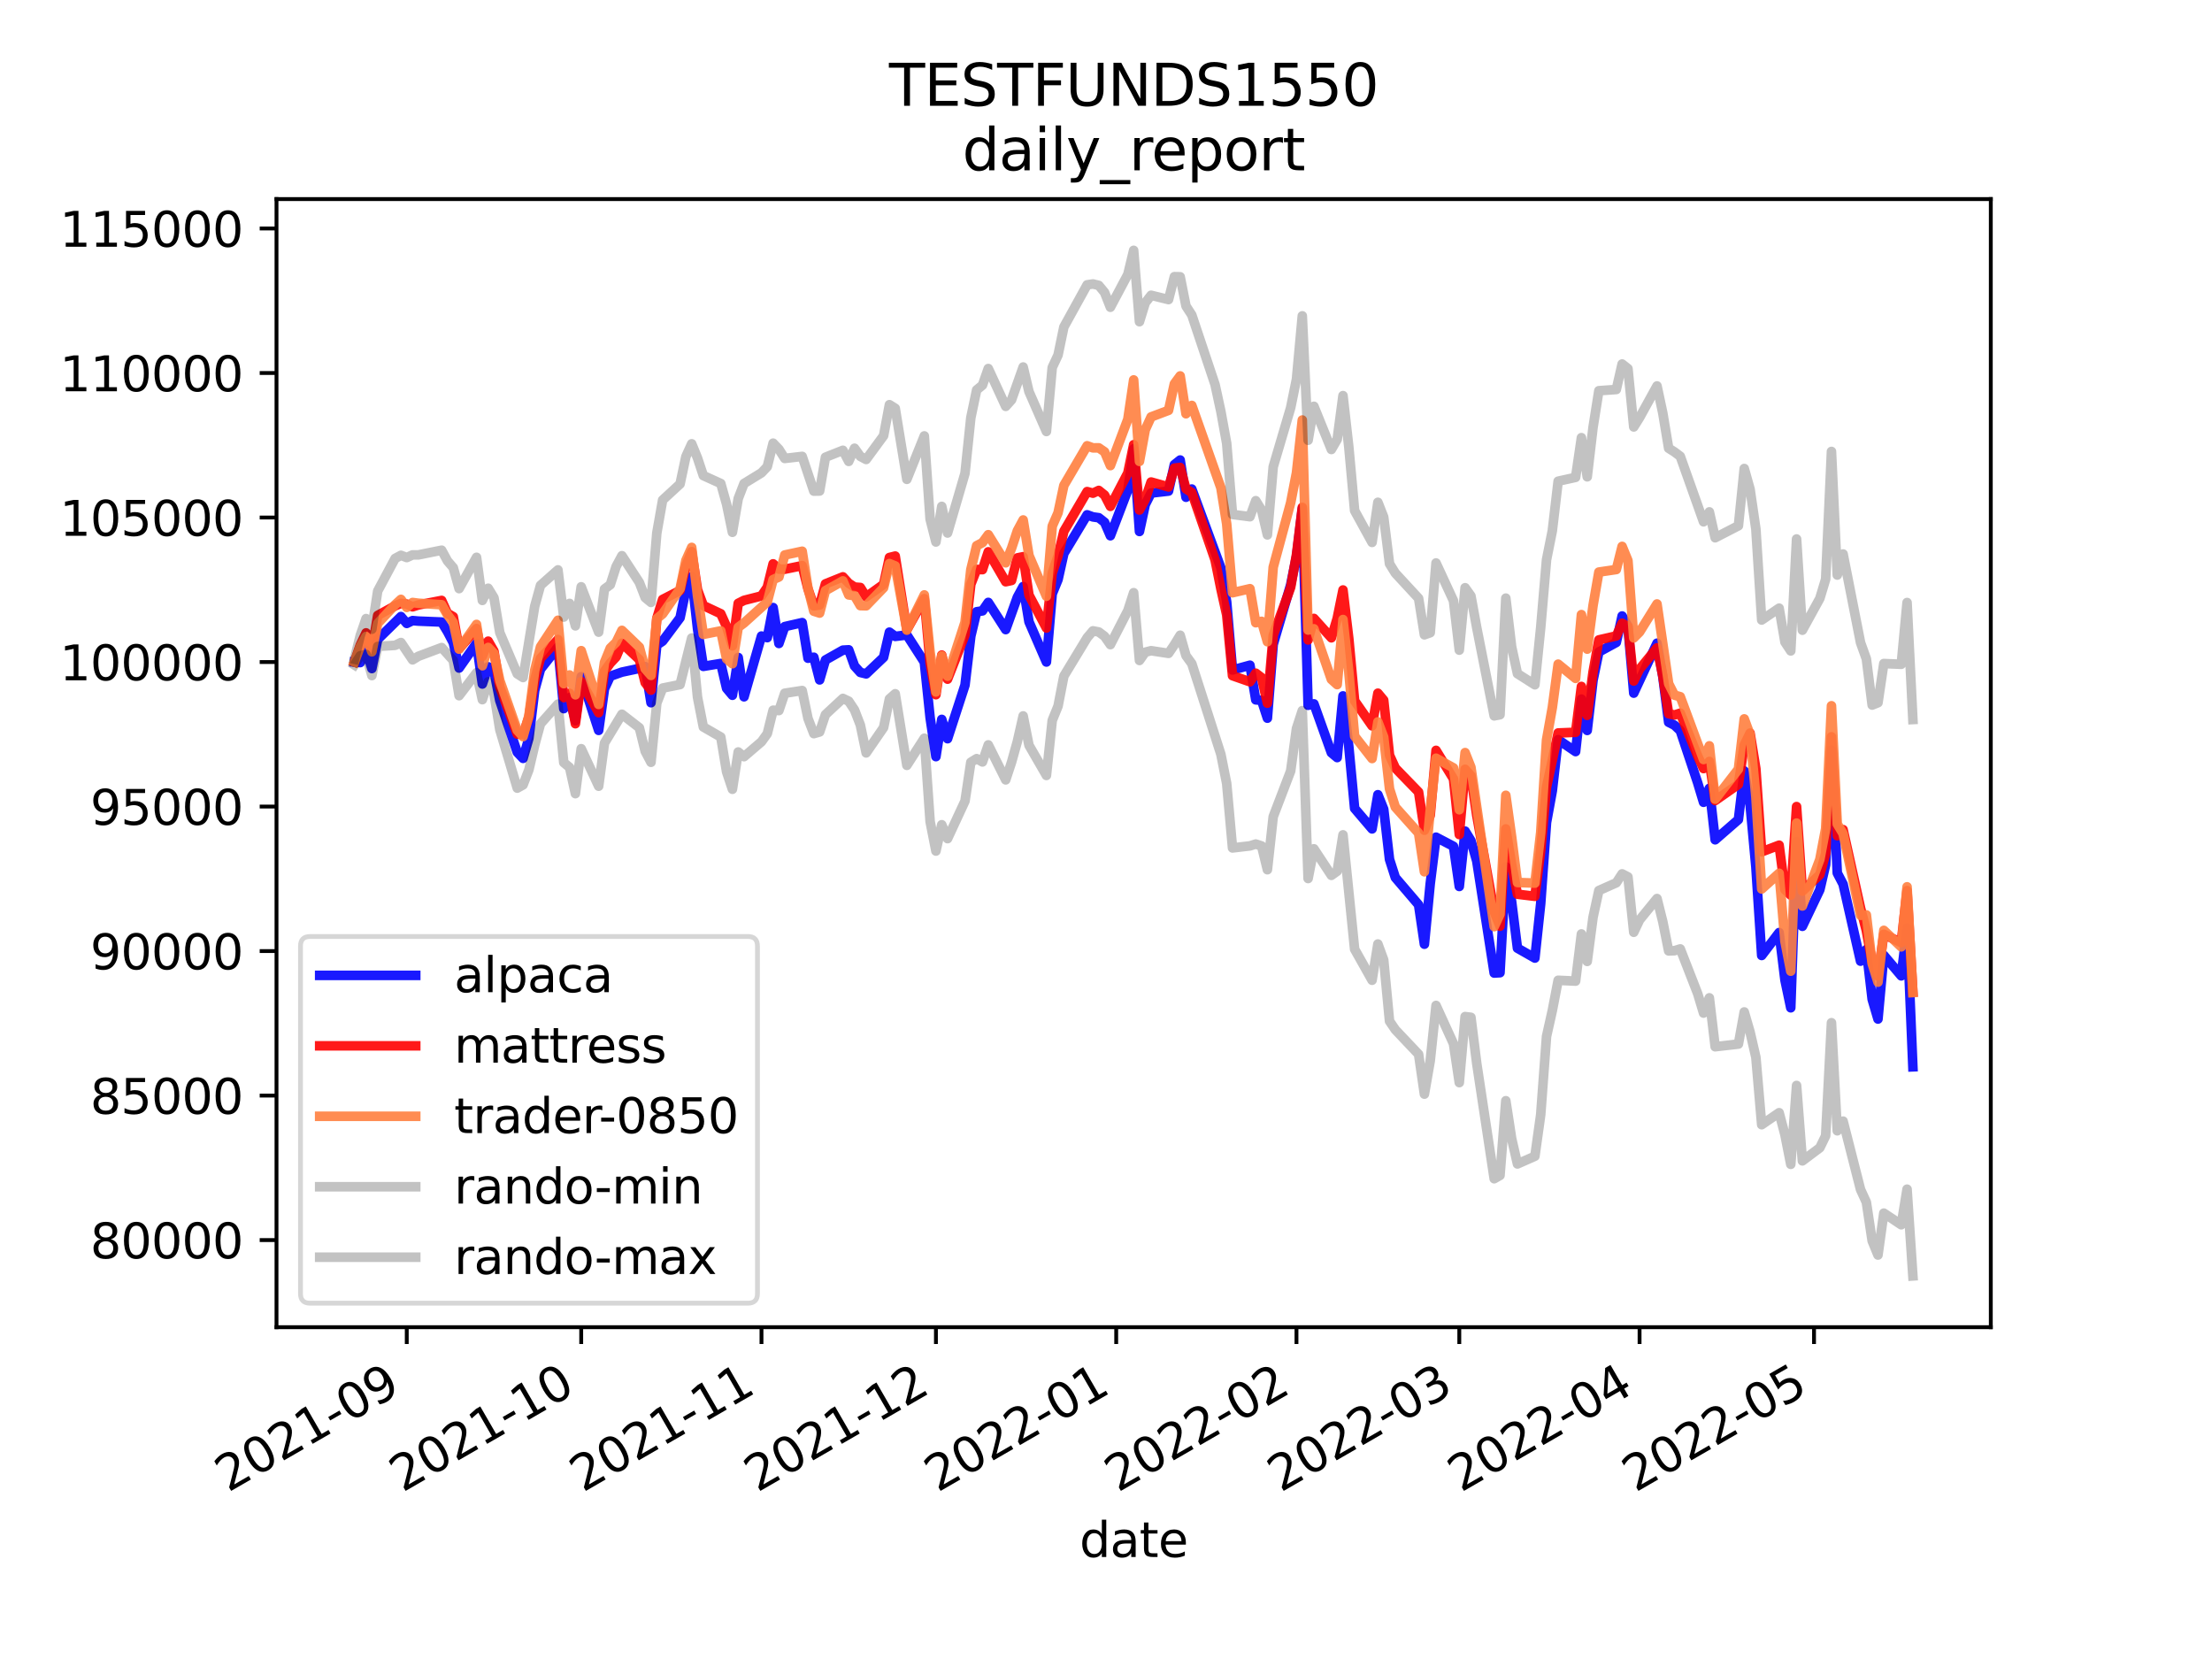 <?xml version="1.0" encoding="utf-8" standalone="no"?>
<!DOCTYPE svg PUBLIC "-//W3C//DTD SVG 1.1//EN"
  "http://www.w3.org/Graphics/SVG/1.1/DTD/svg11.dtd">
<svg height="345.6pt" version="1.1" viewBox="0 0 460.8 345.6" width="460.8pt" xmlns="http://www.w3.org/2000/svg" xmlns:xlink="http://www.w3.org/1999/xlink">
 <defs>
  <style type="text/css">*{stroke-linecap:butt;stroke-linejoin:round;}</style>
 </defs>
 <g id="figure_1">
  <g id="patch_1">
   <path d="M 0 345.6 
L 460.8 345.6 
L 460.8 0 
L 0 0 
z
" style="fill:#ffffff;"/>
  </g>
  <g id="axes_1">
   <g id="patch_2">
    <path d="M 57.6 276.48 
L 414.72 276.48 
L 414.72 41.472 
L 57.6 41.472 
z
" style="fill:#ffffff;"/>
   </g>
   <g id="matplotlib.axis_1">
    <g id="xtick_1">
     <g id="line2d_1">
      <defs>
       <path d="M 0 0 
L 0 3.5 
" id="mb266ef58bb" style="stroke:#000000;stroke-width:0.8;"/>
      </defs>
      <g>
       <use style="stroke:#000000;stroke-width:0.8;" x="84.735" xlink:href="#mb266ef58bb" y="276.48"/>
      </g>
     </g>
     <g id="text_1">
      <!-- 2021-09 -->
      <g transform="translate(47.51 310.952)rotate(-30)scale(0.1 -0.1)">
       <defs>
        <path d="M 1228 531 
L 3431 531 
L 3431 0 
L 469 0 
L 469 531 
Q 828 903 1448 1529 
Q 2069 2156 2228 2338 
Q 2531 2678 2651 2914 
Q 2772 3150 2772 3378 
Q 2772 3750 2511 3984 
Q 2250 4219 1831 4219 
Q 1534 4219 1204 4116 
Q 875 4013 500 3803 
L 500 4441 
Q 881 4594 1212 4672 
Q 1544 4750 1819 4750 
Q 2544 4750 2975 4387 
Q 3406 4025 3406 3419 
Q 3406 3131 3298 2873 
Q 3191 2616 2906 2266 
Q 2828 2175 2409 1742 
Q 1991 1309 1228 531 
z
" id="DejaVuSans-32" transform="scale(0.016)"/>
        <path d="M 2034 4250 
Q 1547 4250 1301 3770 
Q 1056 3291 1056 2328 
Q 1056 1369 1301 889 
Q 1547 409 2034 409 
Q 2525 409 2770 889 
Q 3016 1369 3016 2328 
Q 3016 3291 2770 3770 
Q 2525 4250 2034 4250 
z
M 2034 4750 
Q 2819 4750 3233 4129 
Q 3647 3509 3647 2328 
Q 3647 1150 3233 529 
Q 2819 -91 2034 -91 
Q 1250 -91 836 529 
Q 422 1150 422 2328 
Q 422 3509 836 4129 
Q 1250 4750 2034 4750 
z
" id="DejaVuSans-30" transform="scale(0.016)"/>
        <path d="M 794 531 
L 1825 531 
L 1825 4091 
L 703 3866 
L 703 4441 
L 1819 4666 
L 2450 4666 
L 2450 531 
L 3481 531 
L 3481 0 
L 794 0 
L 794 531 
z
" id="DejaVuSans-31" transform="scale(0.016)"/>
        <path d="M 313 2009 
L 1997 2009 
L 1997 1497 
L 313 1497 
L 313 2009 
z
" id="DejaVuSans-2d" transform="scale(0.016)"/>
        <path d="M 703 97 
L 703 672 
Q 941 559 1184 500 
Q 1428 441 1663 441 
Q 2288 441 2617 861 
Q 2947 1281 2994 2138 
Q 2813 1869 2534 1725 
Q 2256 1581 1919 1581 
Q 1219 1581 811 2004 
Q 403 2428 403 3163 
Q 403 3881 828 4315 
Q 1253 4750 1959 4750 
Q 2769 4750 3195 4129 
Q 3622 3509 3622 2328 
Q 3622 1225 3098 567 
Q 2575 -91 1691 -91 
Q 1453 -91 1209 -44 
Q 966 3 703 97 
z
M 1959 2075 
Q 2384 2075 2632 2365 
Q 2881 2656 2881 3163 
Q 2881 3666 2632 3958 
Q 2384 4250 1959 4250 
Q 1534 4250 1286 3958 
Q 1038 3666 1038 3163 
Q 1038 2656 1286 2365 
Q 1534 2075 1959 2075 
z
" id="DejaVuSans-39" transform="scale(0.016)"/>
       </defs>
       <use xlink:href="#DejaVuSans-32"/>
       <use x="63.623" xlink:href="#DejaVuSans-30"/>
       <use x="127.246" xlink:href="#DejaVuSans-32"/>
       <use x="190.869" xlink:href="#DejaVuSans-31"/>
       <use x="254.492" xlink:href="#DejaVuSans-2d"/>
       <use x="290.576" xlink:href="#DejaVuSans-30"/>
       <use x="354.199" xlink:href="#DejaVuSans-39"/>
      </g>
     </g>
    </g>
    <g id="xtick_2">
     <g id="line2d_2">
      <g>
       <use style="stroke:#000000;stroke-width:0.8;" x="121.077" xlink:href="#mb266ef58bb" y="276.48"/>
      </g>
     </g>
     <g id="text_2">
      <!-- 2021-10 -->
      <g transform="translate(83.852 310.952)rotate(-30)scale(0.1 -0.1)">
       <use xlink:href="#DejaVuSans-32"/>
       <use x="63.623" xlink:href="#DejaVuSans-30"/>
       <use x="127.246" xlink:href="#DejaVuSans-32"/>
       <use x="190.869" xlink:href="#DejaVuSans-31"/>
       <use x="254.492" xlink:href="#DejaVuSans-2d"/>
       <use x="290.576" xlink:href="#DejaVuSans-31"/>
       <use x="354.199" xlink:href="#DejaVuSans-30"/>
      </g>
     </g>
    </g>
    <g id="xtick_3">
     <g id="line2d_3">
      <g>
       <use style="stroke:#000000;stroke-width:0.8;" x="158.631" xlink:href="#mb266ef58bb" y="276.48"/>
      </g>
     </g>
     <g id="text_3">
      <!-- 2021-11 -->
      <g transform="translate(121.406 310.952)rotate(-30)scale(0.1 -0.1)">
       <use xlink:href="#DejaVuSans-32"/>
       <use x="63.623" xlink:href="#DejaVuSans-30"/>
       <use x="127.246" xlink:href="#DejaVuSans-32"/>
       <use x="190.869" xlink:href="#DejaVuSans-31"/>
       <use x="254.492" xlink:href="#DejaVuSans-2d"/>
       <use x="290.576" xlink:href="#DejaVuSans-31"/>
       <use x="354.199" xlink:href="#DejaVuSans-31"/>
      </g>
     </g>
    </g>
    <g id="xtick_4">
     <g id="line2d_4">
      <g>
       <use style="stroke:#000000;stroke-width:0.8;" x="194.972" xlink:href="#mb266ef58bb" y="276.48"/>
      </g>
     </g>
     <g id="text_4">
      <!-- 2021-12 -->
      <g transform="translate(157.748 310.952)rotate(-30)scale(0.1 -0.1)">
       <use xlink:href="#DejaVuSans-32"/>
       <use x="63.623" xlink:href="#DejaVuSans-30"/>
       <use x="127.246" xlink:href="#DejaVuSans-32"/>
       <use x="190.869" xlink:href="#DejaVuSans-31"/>
       <use x="254.492" xlink:href="#DejaVuSans-2d"/>
       <use x="290.576" xlink:href="#DejaVuSans-31"/>
       <use x="354.199" xlink:href="#DejaVuSans-32"/>
      </g>
     </g>
    </g>
    <g id="xtick_5">
     <g id="line2d_5">
      <g>
       <use style="stroke:#000000;stroke-width:0.8;" x="232.526" xlink:href="#mb266ef58bb" y="276.48"/>
      </g>
     </g>
     <g id="text_5">
      <!-- 2022-01 -->
      <g transform="translate(195.301 310.952)rotate(-30)scale(0.1 -0.1)">
       <use xlink:href="#DejaVuSans-32"/>
       <use x="63.623" xlink:href="#DejaVuSans-30"/>
       <use x="127.246" xlink:href="#DejaVuSans-32"/>
       <use x="190.869" xlink:href="#DejaVuSans-32"/>
       <use x="254.492" xlink:href="#DejaVuSans-2d"/>
       <use x="290.576" xlink:href="#DejaVuSans-30"/>
       <use x="354.199" xlink:href="#DejaVuSans-31"/>
      </g>
     </g>
    </g>
    <g id="xtick_6">
     <g id="line2d_6">
      <g>
       <use style="stroke:#000000;stroke-width:0.8;" x="270.079" xlink:href="#mb266ef58bb" y="276.48"/>
      </g>
     </g>
     <g id="text_6">
      <!-- 2022-02 -->
      <g transform="translate(232.854 310.952)rotate(-30)scale(0.1 -0.1)">
       <use xlink:href="#DejaVuSans-32"/>
       <use x="63.623" xlink:href="#DejaVuSans-30"/>
       <use x="127.246" xlink:href="#DejaVuSans-32"/>
       <use x="190.869" xlink:href="#DejaVuSans-32"/>
       <use x="254.492" xlink:href="#DejaVuSans-2d"/>
       <use x="290.576" xlink:href="#DejaVuSans-30"/>
       <use x="354.199" xlink:href="#DejaVuSans-32"/>
      </g>
     </g>
    </g>
    <g id="xtick_7">
     <g id="line2d_7">
      <g>
       <use style="stroke:#000000;stroke-width:0.8;" x="303.998" xlink:href="#mb266ef58bb" y="276.48"/>
      </g>
     </g>
     <g id="text_7">
      <!-- 2022-03 -->
      <g transform="translate(266.773 310.952)rotate(-30)scale(0.1 -0.1)">
       <defs>
        <path d="M 2597 2516 
Q 3050 2419 3304 2112 
Q 3559 1806 3559 1356 
Q 3559 666 3084 287 
Q 2609 -91 1734 -91 
Q 1441 -91 1130 -33 
Q 819 25 488 141 
L 488 750 
Q 750 597 1062 519 
Q 1375 441 1716 441 
Q 2309 441 2620 675 
Q 2931 909 2931 1356 
Q 2931 1769 2642 2001 
Q 2353 2234 1838 2234 
L 1294 2234 
L 1294 2753 
L 1863 2753 
Q 2328 2753 2575 2939 
Q 2822 3125 2822 3475 
Q 2822 3834 2567 4026 
Q 2313 4219 1838 4219 
Q 1578 4219 1281 4162 
Q 984 4106 628 3988 
L 628 4550 
Q 988 4650 1302 4700 
Q 1616 4750 1894 4750 
Q 2613 4750 3031 4423 
Q 3450 4097 3450 3541 
Q 3450 3153 3228 2886 
Q 3006 2619 2597 2516 
z
" id="DejaVuSans-33" transform="scale(0.016)"/>
       </defs>
       <use xlink:href="#DejaVuSans-32"/>
       <use x="63.623" xlink:href="#DejaVuSans-30"/>
       <use x="127.246" xlink:href="#DejaVuSans-32"/>
       <use x="190.869" xlink:href="#DejaVuSans-32"/>
       <use x="254.492" xlink:href="#DejaVuSans-2d"/>
       <use x="290.576" xlink:href="#DejaVuSans-30"/>
       <use x="354.199" xlink:href="#DejaVuSans-33"/>
      </g>
     </g>
    </g>
    <g id="xtick_8">
     <g id="line2d_8">
      <g>
       <use style="stroke:#000000;stroke-width:0.8;" x="341.552" xlink:href="#mb266ef58bb" y="276.48"/>
      </g>
     </g>
     <g id="text_8">
      <!-- 2022-04 -->
      <g transform="translate(304.327 310.952)rotate(-30)scale(0.1 -0.1)">
       <defs>
        <path d="M 2419 4116 
L 825 1625 
L 2419 1625 
L 2419 4116 
z
M 2253 4666 
L 3047 4666 
L 3047 1625 
L 3713 1625 
L 3713 1100 
L 3047 1100 
L 3047 0 
L 2419 0 
L 2419 1100 
L 313 1100 
L 313 1709 
L 2253 4666 
z
" id="DejaVuSans-34" transform="scale(0.016)"/>
       </defs>
       <use xlink:href="#DejaVuSans-32"/>
       <use x="63.623" xlink:href="#DejaVuSans-30"/>
       <use x="127.246" xlink:href="#DejaVuSans-32"/>
       <use x="190.869" xlink:href="#DejaVuSans-32"/>
       <use x="254.492" xlink:href="#DejaVuSans-2d"/>
       <use x="290.576" xlink:href="#DejaVuSans-30"/>
       <use x="354.199" xlink:href="#DejaVuSans-34"/>
      </g>
     </g>
    </g>
    <g id="xtick_9">
     <g id="line2d_9">
      <g>
       <use style="stroke:#000000;stroke-width:0.8;" x="377.894" xlink:href="#mb266ef58bb" y="276.48"/>
      </g>
     </g>
     <g id="text_9">
      <!-- 2022-05 -->
      <g transform="translate(340.669 310.952)rotate(-30)scale(0.1 -0.1)">
       <defs>
        <path d="M 691 4666 
L 3169 4666 
L 3169 4134 
L 1269 4134 
L 1269 2991 
Q 1406 3038 1543 3061 
Q 1681 3084 1819 3084 
Q 2600 3084 3056 2656 
Q 3513 2228 3513 1497 
Q 3513 744 3044 326 
Q 2575 -91 1722 -91 
Q 1428 -91 1123 -41 
Q 819 9 494 109 
L 494 744 
Q 775 591 1075 516 
Q 1375 441 1709 441 
Q 2250 441 2565 725 
Q 2881 1009 2881 1497 
Q 2881 1984 2565 2268 
Q 2250 2553 1709 2553 
Q 1456 2553 1204 2497 
Q 953 2441 691 2322 
L 691 4666 
z
" id="DejaVuSans-35" transform="scale(0.016)"/>
       </defs>
       <use xlink:href="#DejaVuSans-32"/>
       <use x="63.623" xlink:href="#DejaVuSans-30"/>
       <use x="127.246" xlink:href="#DejaVuSans-32"/>
       <use x="190.869" xlink:href="#DejaVuSans-32"/>
       <use x="254.492" xlink:href="#DejaVuSans-2d"/>
       <use x="290.576" xlink:href="#DejaVuSans-30"/>
       <use x="354.199" xlink:href="#DejaVuSans-35"/>
      </g>
     </g>
    </g>
    <g id="text_10">
     <!-- date -->
     <g transform="translate(224.885 324.351)scale(0.1 -0.1)">
      <defs>
       <path d="M 2906 2969 
L 2906 4863 
L 3481 4863 
L 3481 0 
L 2906 0 
L 2906 525 
Q 2725 213 2448 61 
Q 2172 -91 1784 -91 
Q 1150 -91 751 415 
Q 353 922 353 1747 
Q 353 2572 751 3078 
Q 1150 3584 1784 3584 
Q 2172 3584 2448 3432 
Q 2725 3281 2906 2969 
z
M 947 1747 
Q 947 1113 1208 752 
Q 1469 391 1925 391 
Q 2381 391 2643 752 
Q 2906 1113 2906 1747 
Q 2906 2381 2643 2742 
Q 2381 3103 1925 3103 
Q 1469 3103 1208 2742 
Q 947 2381 947 1747 
z
" id="DejaVuSans-64" transform="scale(0.016)"/>
       <path d="M 2194 1759 
Q 1497 1759 1228 1600 
Q 959 1441 959 1056 
Q 959 750 1161 570 
Q 1363 391 1709 391 
Q 2188 391 2477 730 
Q 2766 1069 2766 1631 
L 2766 1759 
L 2194 1759 
z
M 3341 1997 
L 3341 0 
L 2766 0 
L 2766 531 
Q 2569 213 2275 61 
Q 1981 -91 1556 -91 
Q 1019 -91 701 211 
Q 384 513 384 1019 
Q 384 1609 779 1909 
Q 1175 2209 1959 2209 
L 2766 2209 
L 2766 2266 
Q 2766 2663 2505 2880 
Q 2244 3097 1772 3097 
Q 1472 3097 1187 3025 
Q 903 2953 641 2809 
L 641 3341 
Q 956 3463 1253 3523 
Q 1550 3584 1831 3584 
Q 2591 3584 2966 3190 
Q 3341 2797 3341 1997 
z
" id="DejaVuSans-61" transform="scale(0.016)"/>
       <path d="M 1172 4494 
L 1172 3500 
L 2356 3500 
L 2356 3053 
L 1172 3053 
L 1172 1153 
Q 1172 725 1289 603 
Q 1406 481 1766 481 
L 2356 481 
L 2356 0 
L 1766 0 
Q 1100 0 847 248 
Q 594 497 594 1153 
L 594 3053 
L 172 3053 
L 172 3500 
L 594 3500 
L 594 4494 
L 1172 4494 
z
" id="DejaVuSans-74" transform="scale(0.016)"/>
       <path d="M 3597 1894 
L 3597 1613 
L 953 1613 
Q 991 1019 1311 708 
Q 1631 397 2203 397 
Q 2534 397 2845 478 
Q 3156 559 3463 722 
L 3463 178 
Q 3153 47 2828 -22 
Q 2503 -91 2169 -91 
Q 1331 -91 842 396 
Q 353 884 353 1716 
Q 353 2575 817 3079 
Q 1281 3584 2069 3584 
Q 2775 3584 3186 3129 
Q 3597 2675 3597 1894 
z
M 3022 2063 
Q 3016 2534 2758 2815 
Q 2500 3097 2075 3097 
Q 1594 3097 1305 2825 
Q 1016 2553 972 2059 
L 3022 2063 
z
" id="DejaVuSans-65" transform="scale(0.016)"/>
      </defs>
      <use xlink:href="#DejaVuSans-64"/>
      <use x="63.477" xlink:href="#DejaVuSans-61"/>
      <use x="124.756" xlink:href="#DejaVuSans-74"/>
      <use x="163.965" xlink:href="#DejaVuSans-65"/>
     </g>
    </g>
   </g>
   <g id="matplotlib.axis_2">
    <g id="ytick_1">
     <g id="line2d_10">
      <defs>
       <path d="M 0 0 
L -3.5 0 
" id="m0a9603973d" style="stroke:#000000;stroke-width:0.8;"/>
      </defs>
      <g>
       <use style="stroke:#000000;stroke-width:0.8;" x="57.6" xlink:href="#m0a9603973d" y="258.331"/>
      </g>
     </g>
     <g id="text_11">
      <!-- 80000 -->
      <g transform="translate(18.788 262.13)scale(0.1 -0.1)">
       <defs>
        <path d="M 2034 2216 
Q 1584 2216 1326 1975 
Q 1069 1734 1069 1313 
Q 1069 891 1326 650 
Q 1584 409 2034 409 
Q 2484 409 2743 651 
Q 3003 894 3003 1313 
Q 3003 1734 2745 1975 
Q 2488 2216 2034 2216 
z
M 1403 2484 
Q 997 2584 770 2862 
Q 544 3141 544 3541 
Q 544 4100 942 4425 
Q 1341 4750 2034 4750 
Q 2731 4750 3128 4425 
Q 3525 4100 3525 3541 
Q 3525 3141 3298 2862 
Q 3072 2584 2669 2484 
Q 3125 2378 3379 2068 
Q 3634 1759 3634 1313 
Q 3634 634 3220 271 
Q 2806 -91 2034 -91 
Q 1263 -91 848 271 
Q 434 634 434 1313 
Q 434 1759 690 2068 
Q 947 2378 1403 2484 
z
M 1172 3481 
Q 1172 3119 1398 2916 
Q 1625 2713 2034 2713 
Q 2441 2713 2670 2916 
Q 2900 3119 2900 3481 
Q 2900 3844 2670 4047 
Q 2441 4250 2034 4250 
Q 1625 4250 1398 4047 
Q 1172 3844 1172 3481 
z
" id="DejaVuSans-38" transform="scale(0.016)"/>
       </defs>
       <use xlink:href="#DejaVuSans-38"/>
       <use x="63.623" xlink:href="#DejaVuSans-30"/>
       <use x="127.246" xlink:href="#DejaVuSans-30"/>
       <use x="190.869" xlink:href="#DejaVuSans-30"/>
       <use x="254.492" xlink:href="#DejaVuSans-30"/>
      </g>
     </g>
    </g>
    <g id="ytick_2">
     <g id="line2d_11">
      <g>
       <use style="stroke:#000000;stroke-width:0.8;" x="57.6" xlink:href="#m0a9603973d" y="228.227"/>
      </g>
     </g>
     <g id="text_12">
      <!-- 85000 -->
      <g transform="translate(18.788 232.026)scale(0.1 -0.1)">
       <use xlink:href="#DejaVuSans-38"/>
       <use x="63.623" xlink:href="#DejaVuSans-35"/>
       <use x="127.246" xlink:href="#DejaVuSans-30"/>
       <use x="190.869" xlink:href="#DejaVuSans-30"/>
       <use x="254.492" xlink:href="#DejaVuSans-30"/>
      </g>
     </g>
    </g>
    <g id="ytick_3">
     <g id="line2d_12">
      <g>
       <use style="stroke:#000000;stroke-width:0.8;" x="57.6" xlink:href="#m0a9603973d" y="198.122"/>
      </g>
     </g>
     <g id="text_13">
      <!-- 90000 -->
      <g transform="translate(18.788 201.922)scale(0.1 -0.1)">
       <use xlink:href="#DejaVuSans-39"/>
       <use x="63.623" xlink:href="#DejaVuSans-30"/>
       <use x="127.246" xlink:href="#DejaVuSans-30"/>
       <use x="190.869" xlink:href="#DejaVuSans-30"/>
       <use x="254.492" xlink:href="#DejaVuSans-30"/>
      </g>
     </g>
    </g>
    <g id="ytick_4">
     <g id="line2d_13">
      <g>
       <use style="stroke:#000000;stroke-width:0.8;" x="57.6" xlink:href="#m0a9603973d" y="168.018"/>
      </g>
     </g>
     <g id="text_14">
      <!-- 95000 -->
      <g transform="translate(18.788 171.817)scale(0.1 -0.1)">
       <use xlink:href="#DejaVuSans-39"/>
       <use x="63.623" xlink:href="#DejaVuSans-35"/>
       <use x="127.246" xlink:href="#DejaVuSans-30"/>
       <use x="190.869" xlink:href="#DejaVuSans-30"/>
       <use x="254.492" xlink:href="#DejaVuSans-30"/>
      </g>
     </g>
    </g>
    <g id="ytick_5">
     <g id="line2d_14">
      <g>
       <use style="stroke:#000000;stroke-width:0.8;" x="57.6" xlink:href="#m0a9603973d" y="137.914"/>
      </g>
     </g>
     <g id="text_15">
      <!-- 100000 -->
      <g transform="translate(12.425 141.713)scale(0.1 -0.1)">
       <use xlink:href="#DejaVuSans-31"/>
       <use x="63.623" xlink:href="#DejaVuSans-30"/>
       <use x="127.246" xlink:href="#DejaVuSans-30"/>
       <use x="190.869" xlink:href="#DejaVuSans-30"/>
       <use x="254.492" xlink:href="#DejaVuSans-30"/>
       <use x="318.115" xlink:href="#DejaVuSans-30"/>
      </g>
     </g>
    </g>
    <g id="ytick_6">
     <g id="line2d_15">
      <g>
       <use style="stroke:#000000;stroke-width:0.8;" x="57.6" xlink:href="#m0a9603973d" y="107.809"/>
      </g>
     </g>
     <g id="text_16">
      <!-- 105000 -->
      <g transform="translate(12.425 111.609)scale(0.1 -0.1)">
       <use xlink:href="#DejaVuSans-31"/>
       <use x="63.623" xlink:href="#DejaVuSans-30"/>
       <use x="127.246" xlink:href="#DejaVuSans-35"/>
       <use x="190.869" xlink:href="#DejaVuSans-30"/>
       <use x="254.492" xlink:href="#DejaVuSans-30"/>
       <use x="318.115" xlink:href="#DejaVuSans-30"/>
      </g>
     </g>
    </g>
    <g id="ytick_7">
     <g id="line2d_16">
      <g>
       <use style="stroke:#000000;stroke-width:0.8;" x="57.6" xlink:href="#m0a9603973d" y="77.705"/>
      </g>
     </g>
     <g id="text_17">
      <!-- 110000 -->
      <g transform="translate(12.425 81.504)scale(0.1 -0.1)">
       <use xlink:href="#DejaVuSans-31"/>
       <use x="63.623" xlink:href="#DejaVuSans-31"/>
       <use x="127.246" xlink:href="#DejaVuSans-30"/>
       <use x="190.869" xlink:href="#DejaVuSans-30"/>
       <use x="254.492" xlink:href="#DejaVuSans-30"/>
       <use x="318.115" xlink:href="#DejaVuSans-30"/>
      </g>
     </g>
    </g>
    <g id="ytick_8">
     <g id="line2d_17">
      <g>
       <use style="stroke:#000000;stroke-width:0.8;" x="57.6" xlink:href="#m0a9603973d" y="47.601"/>
      </g>
     </g>
     <g id="text_18">
      <!-- 115000 -->
      <g transform="translate(12.425 51.4)scale(0.1 -0.1)">
       <use xlink:href="#DejaVuSans-31"/>
       <use x="63.623" xlink:href="#DejaVuSans-31"/>
       <use x="127.246" xlink:href="#DejaVuSans-35"/>
       <use x="190.869" xlink:href="#DejaVuSans-30"/>
       <use x="254.492" xlink:href="#DejaVuSans-30"/>
       <use x="318.115" xlink:href="#DejaVuSans-30"/>
      </g>
     </g>
    </g>
   </g>
   <g id="line2d_18">
    <path clip-path="url(#pe3812e0c2f)" d="M 73.833 137.914 
L 75.044 138.029 
L 76.256 135.474 
L 77.467 139.268 
L 78.678 133.195 
L 83.524 128.438 
L 84.735 129.87 
L 85.947 129.283 
L 87.158 129.387 
L 92.004 129.585 
L 93.215 131.576 
L 94.426 133.887 
L 95.638 139.166 
L 99.272 133.991 
L 100.483 142.487 
L 101.695 138.908 
L 102.906 139.83 
L 104.118 145.931 
L 107.752 156.701 
L 108.963 157.98 
L 110.175 153.797 
L 111.386 143.824 
L 112.597 139.402 
L 116.232 134.81 
L 117.443 147.621 
L 118.654 145.322 
L 119.866 150.144 
L 121.077 140.963 
L 124.711 152.153 
L 125.923 143.489 
L 127.134 140.868 
L 129.557 140.015 
L 133.191 139.245 
L 134.403 138.865 
L 135.614 146.39 
L 136.825 134.37 
L 138.037 133.559 
L 141.671 128.69 
L 142.882 122.884 
L 144.094 120.113 
L 145.305 130.966 
L 146.517 138.816 
L 150.151 138.211 
L 151.362 143.39 
L 152.574 144.836 
L 153.785 136.962 
L 154.996 145.155 
L 158.631 132.499 
L 159.842 132.833 
L 161.053 126.566 
L 162.265 134.047 
L 163.476 130.53 
L 167.11 129.7 
L 168.322 137.115 
L 169.533 136.914 
L 170.745 141.637 
L 171.956 137.489 
L 175.59 135.438 
L 176.802 135.37 
L 178.013 138.736 
L 179.224 140.083 
L 180.436 140.381 
L 184.07 136.931 
L 185.281 131.687 
L 186.493 132.573 
L 188.915 132.279 
L 192.55 137.921 
L 193.761 149.514 
L 194.972 157.62 
L 196.184 149.863 
L 197.395 153.887 
L 201.029 142.718 
L 202.241 132.507 
L 203.452 127.44 
L 204.664 127.255 
L 205.875 125.492 
L 209.509 131.156 
L 211.932 124.414 
L 213.143 122.183 
L 214.355 129.527 
L 217.989 137.907 
L 219.2 123.703 
L 220.412 120.73 
L 221.623 115.298 
L 226.469 107.246 
L 227.68 107.681 
L 228.892 107.851 
L 230.103 108.806 
L 231.314 111.608 
L 234.949 102.08 
L 236.16 93.513 
L 237.371 110.718 
L 238.583 105.101 
L 239.794 102.713 
L 243.428 102.299 
L 244.64 96.797 
L 245.851 95.83 
L 247.063 103.582 
L 248.274 101.874 
L 254.331 118.291 
L 255.542 125.402 
L 256.754 139.573 
L 260.388 138.577 
L 261.599 145.792 
L 262.811 145.892 
L 264.022 149.609 
L 265.234 134.23 
L 268.868 121.845 
L 270.079 115.918 
L 271.291 105.97 
L 272.502 146.922 
L 273.713 146.628 
L 277.348 156.805 
L 278.559 157.815 
L 279.77 144.969 
L 280.982 155.54 
L 282.193 168.409 
L 285.827 172.674 
L 287.039 165.554 
L 288.25 168.565 
L 289.461 179.022 
L 290.673 182.808 
L 295.518 188.484 
L 296.73 196.694 
L 297.941 184.097 
L 299.153 174.399 
L 302.787 176.307 
L 303.998 184.668 
L 305.21 173.138 
L 306.421 175.112 
L 307.632 179.361 
L 311.267 202.703 
L 312.478 202.631 
L 313.689 180.578 
L 314.901 187.831 
L 316.112 197.519 
L 319.746 199.584 
L 320.958 188.215 
L 322.169 171.333 
L 323.381 164.705 
L 324.592 154.091 
L 328.226 156.568 
L 329.438 145.639 
L 330.649 152.161 
L 331.86 141.713 
L 333.072 135.818 
L 336.706 133.83 
L 337.917 128.322 
L 339.129 130.456 
L 340.34 144.391 
L 345.186 133.991 
L 346.397 140.98 
L 347.609 150.462 
L 348.82 151.07 
L 350.031 152.214 
L 353.666 163.105 
L 354.877 167.129 
L 356.088 164.223 
L 357.3 174.941 
L 362.145 170.73 
L 363.357 160.604 
L 364.568 167.537 
L 365.78 180.586 
L 366.991 199.041 
L 370.625 194.27 
L 371.837 204.172 
L 373.048 209.942 
L 374.259 175.324 
L 375.471 192.966 
L 379.105 185.349 
L 380.316 180.138 
L 381.528 156.24 
L 382.739 181.865 
L 383.951 184.189 
L 387.585 200.229 
L 388.796 197.814 
L 390.007 208.174 
L 391.219 212.285 
L 392.43 198.997 
L 396.064 203.287 
L 397.276 193.31 
L 398.487 222.238 
L 398.487 222.238 
" style="fill:none;stroke:#0000ff;stroke-linecap:square;stroke-opacity:0.9;stroke-width:2;"/>
   </g>
   <g id="line2d_19">
    <path clip-path="url(#pe3812e0c2f)" d="M 73.833 137.914 
L 75.044 134.424 
L 76.256 131.841 
L 77.467 135.467 
L 78.678 128.205 
L 82.313 126.201 
L 83.524 125.7 
L 84.735 125.842 
L 85.947 126.41 
L 87.158 126.022 
L 92.004 125.08 
L 93.215 127.768 
L 94.426 128.476 
L 95.638 135.121 
L 99.272 130.942 
L 100.483 136.717 
L 101.695 133.565 
L 102.906 135.661 
L 104.118 143.131 
L 107.752 152.921 
L 108.963 152.991 
L 110.175 149.395 
L 111.386 141.681 
L 112.597 137.148 
L 116.232 133.224 
L 117.443 145.325 
L 118.654 144.433 
L 119.866 150.762 
L 121.077 141.978 
L 124.711 148.466 
L 125.923 139.827 
L 127.134 138.139 
L 128.346 136.853 
L 129.557 133.988 
L 133.191 137.403 
L 134.403 142.212 
L 135.614 143.77 
L 136.825 128.825 
L 138.037 124.876 
L 141.671 123.012 
L 142.882 117.875 
L 144.094 114.918 
L 145.305 122.864 
L 146.517 126.149 
L 150.151 127.853 
L 151.362 130.553 
L 152.574 134.537 
L 153.785 125.682 
L 154.996 125.066 
L 158.631 124.144 
L 159.842 122.351 
L 161.053 117.457 
L 162.265 118.561 
L 163.476 118.58 
L 167.11 117.83 
L 168.322 122.691 
L 169.533 126.199 
L 170.745 126.033 
L 171.956 121.629 
L 175.59 120.17 
L 176.802 121.5 
L 178.013 122.296 
L 179.224 122.384 
L 180.436 124.328 
L 184.07 121.731 
L 185.281 116.14 
L 186.493 115.838 
L 188.915 131.201 
L 192.55 124.709 
L 193.761 138.105 
L 194.972 144.715 
L 196.184 136.465 
L 197.395 141.48 
L 201.029 132.263 
L 202.241 121.707 
L 203.452 118.624 
L 204.664 118.668 
L 205.875 114.95 
L 209.509 121.187 
L 210.721 120.923 
L 211.932 116.222 
L 213.143 115.974 
L 214.355 123.97 
L 217.989 130.827 
L 219.2 119.392 
L 220.412 115.799 
L 221.623 110.675 
L 226.469 102.406 
L 227.68 102.738 
L 228.892 102.165 
L 230.103 103.14 
L 231.314 105.481 
L 234.949 98.532 
L 236.16 92.645 
L 237.371 106.243 
L 238.583 104.005 
L 239.794 100.413 
L 243.428 101.439 
L 244.64 97.523 
L 245.851 97.382 
L 247.063 101.839 
L 248.274 102.619 
L 253.12 116.648 
L 254.331 122.654 
L 255.542 128.089 
L 256.754 140.758 
L 260.388 142.032 
L 261.599 140.24 
L 262.811 141.163 
L 264.022 146.483 
L 265.234 132.349 
L 268.868 122.365 
L 270.079 115.507 
L 271.291 105.688 
L 272.502 133.31 
L 273.713 128.83 
L 277.348 132.865 
L 278.559 128.845 
L 279.77 122.904 
L 280.982 133.045 
L 282.193 145.996 
L 285.827 151.208 
L 287.039 144.403 
L 288.25 145.859 
L 289.461 157.334 
L 290.673 160 
L 295.518 164.995 
L 296.73 172.954 
L 297.941 169.842 
L 299.153 156.316 
L 302.787 162.252 
L 303.998 173.848 
L 305.21 160.258 
L 306.421 161.613 
L 307.632 169.859 
L 311.267 189.896 
L 312.478 192.949 
L 313.689 172.676 
L 314.901 180.08 
L 316.112 186.283 
L 319.746 186.719 
L 320.958 177.181 
L 322.169 163.987 
L 324.592 152.691 
L 328.226 152.548 
L 329.438 143 
L 330.649 149.017 
L 331.86 140.002 
L 333.072 133.305 
L 336.706 132.473 
L 337.917 129.844 
L 339.129 130.511 
L 340.34 141.864 
L 341.552 139.398 
L 345.186 134.957 
L 346.397 140.849 
L 347.609 148.68 
L 348.82 148.946 
L 350.031 148.563 
L 353.666 157.51 
L 354.877 160.104 
L 356.088 158.625 
L 357.3 166.77 
L 362.145 163.389 
L 363.357 155.195 
L 364.568 152.72 
L 365.78 160.15 
L 366.991 177.449 
L 370.625 176.067 
L 371.837 185.332 
L 373.048 186.466 
L 374.259 168.024 
L 375.471 185.636 
L 379.105 182.211 
L 380.316 177.787 
L 381.528 153.486 
L 382.739 174.093 
L 383.951 172.83 
L 387.585 189.177 
L 388.796 193.878 
L 390.007 200.401 
L 391.219 203.328 
L 392.43 194.625 
L 396.064 196.376 
L 397.276 185.53 
L 398.487 206.686 
L 398.487 206.686 
" style="fill:none;stroke:#ff0000;stroke-linecap:square;stroke-opacity:0.9;stroke-width:2;"/>
   </g>
   <g id="line2d_20">
    <path clip-path="url(#pe3812e0c2f)" d="M 73.833 137.914 
L 75.044 134.697 
L 76.256 132.595 
L 77.467 135.783 
L 78.678 129.882 
L 82.313 125.973 
L 83.524 124.863 
L 84.735 126.531 
L 85.947 125.511 
L 87.158 125.666 
L 92.004 125.98 
L 93.215 128.059 
L 94.426 129.689 
L 95.638 135.233 
L 99.272 130.076 
L 100.483 138.686 
L 101.695 134.876 
L 102.906 136.122 
L 104.118 141.776 
L 107.752 152.143 
L 108.963 153.456 
L 110.175 149.105 
L 111.386 139.666 
L 112.597 134.74 
L 116.232 129.214 
L 117.443 142.42 
L 118.654 140.613 
L 119.866 144.737 
L 121.077 135.544 
L 124.711 146.747 
L 125.923 137.986 
L 127.134 135.012 
L 128.346 133.818 
L 129.557 131.32 
L 133.191 134.814 
L 134.403 139.325 
L 135.614 140.703 
L 136.825 128.887 
L 138.037 127.886 
L 141.671 122.657 
L 142.882 116.757 
L 144.094 114.036 
L 145.305 124.156 
L 146.517 132.153 
L 150.151 131.419 
L 151.362 137.249 
L 152.574 138.267 
L 153.785 130.685 
L 154.996 129.78 
L 159.842 125.401 
L 161.053 120.738 
L 162.265 120.192 
L 163.476 115.617 
L 167.11 114.835 
L 168.322 122.578 
L 169.533 127.327 
L 170.745 127.715 
L 171.956 123.044 
L 175.59 121.008 
L 176.802 123.93 
L 178.013 124.088 
L 179.224 126.165 
L 180.436 126.201 
L 184.07 122.441 
L 185.281 117.403 
L 186.493 117.895 
L 188.915 131.257 
L 192.55 123.933 
L 193.761 135.908 
L 194.972 144.146 
L 196.184 136.628 
L 197.395 140.856 
L 201.029 129.634 
L 202.241 118.665 
L 203.452 113.681 
L 204.664 113.046 
L 205.875 111.387 
L 209.509 117.244 
L 210.721 114.225 
L 211.932 110.572 
L 213.143 108.32 
L 214.355 115.725 
L 217.989 124.213 
L 219.2 109.611 
L 220.412 106.823 
L 221.623 101.118 
L 226.469 92.863 
L 227.68 93.304 
L 228.892 93.296 
L 230.103 94.127 
L 231.314 96.994 
L 234.949 87.337 
L 236.16 79.145 
L 237.371 96.118 
L 238.583 89.515 
L 239.794 86.854 
L 243.428 85.481 
L 244.64 79.959 
L 245.851 78.312 
L 247.063 86.193 
L 248.274 84.46 
L 254.331 101.613 
L 255.542 109.144 
L 256.754 123.479 
L 260.388 122.638 
L 261.599 129.724 
L 262.811 129.439 
L 264.022 133.681 
L 265.234 118.162 
L 268.868 104.74 
L 270.079 98.485 
L 271.291 87.501 
L 272.502 131.242 
L 273.713 130.995 
L 277.348 141.526 
L 278.559 142.616 
L 279.77 129.06 
L 280.982 139.995 
L 282.193 153.363 
L 285.827 158.014 
L 287.039 150.38 
L 288.25 153.556 
L 289.461 164.332 
L 290.673 168.128 
L 295.518 173.551 
L 296.73 181.604 
L 297.941 168.796 
L 299.153 157.949 
L 302.787 159.969 
L 303.998 168.684 
L 305.21 156.78 
L 306.421 159.836 
L 311.267 193.03 
L 312.478 190.429 
L 313.689 165.676 
L 314.901 174.322 
L 316.112 183.837 
L 319.746 183.965 
L 320.958 173.435 
L 322.169 154.157 
L 323.381 147.381 
L 324.592 138.357 
L 328.226 141.322 
L 329.438 128.034 
L 330.649 135.225 
L 331.86 126.135 
L 333.072 119.174 
L 336.706 118.641 
L 337.917 113.825 
L 339.129 116.793 
L 340.34 132.886 
L 341.552 131.667 
L 345.186 125.818 
L 347.609 142.427 
L 348.82 144.81 
L 350.031 145.136 
L 354.877 158.22 
L 356.088 155.368 
L 357.3 166.489 
L 362.145 160.225 
L 363.357 149.758 
L 364.568 153.036 
L 365.78 165.983 
L 366.991 185.19 
L 370.625 181.917 
L 371.837 196.107 
L 373.048 202.314 
L 374.259 171.465 
L 375.471 188.727 
L 379.105 179.042 
L 380.316 172.64 
L 381.528 147.023 
L 382.739 171.659 
L 383.951 173.667 
L 387.585 190.669 
L 388.796 190.594 
L 390.007 200.748 
L 391.219 204.6 
L 392.43 193.811 
L 396.064 197.248 
L 397.276 184.742 
L 398.487 206.769 
L 398.487 206.769 
" style="fill:none;stroke:#ff8040;stroke-linecap:square;stroke-opacity:0.9;stroke-width:2;"/>
   </g>
   <g id="line2d_21">
    <path clip-path="url(#pe3812e0c2f)" d="M 73.833 138.516 
L 75.044 136.618 
L 76.256 136.317 
L 77.467 140.737 
L 78.678 134.664 
L 82.313 134.433 
L 83.524 133.851 
L 85.947 137.457 
L 87.158 136.713 
L 92.004 134.897 
L 94.426 137.583 
L 95.638 144.922 
L 99.272 140.149 
L 100.483 145.752 
L 101.695 142.029 
L 102.906 144.471 
L 104.118 151.996 
L 107.752 164.181 
L 108.963 163.503 
L 110.175 160.371 
L 111.386 155.236 
L 112.597 150.775 
L 116.232 146.686 
L 117.443 158.857 
L 118.654 159.867 
L 119.866 165.329 
L 121.077 155.967 
L 124.711 163.785 
L 125.923 154.794 
L 129.557 148.794 
L 133.191 151.608 
L 134.403 156.503 
L 135.614 158.8 
L 136.825 146.471 
L 138.037 143.339 
L 141.671 142.61 
L 144.094 132.91 
L 145.305 145.244 
L 146.517 151.442 
L 150.151 153.532 
L 151.362 160.79 
L 152.574 164.416 
L 153.785 156.652 
L 154.996 157.627 
L 158.631 154.511 
L 159.842 152.833 
L 161.053 147.953 
L 162.265 148.019 
L 163.476 144.416 
L 167.11 143.85 
L 168.322 149.68 
L 169.533 152.825 
L 170.745 152.475 
L 171.956 148.866 
L 175.59 145.494 
L 176.802 146.071 
L 178.013 147.895 
L 179.224 151.029 
L 180.436 156.839 
L 184.07 151.562 
L 185.281 145.595 
L 186.493 144.523 
L 188.915 159.433 
L 192.55 153.785 
L 193.761 171.154 
L 194.972 177.288 
L 196.184 171.809 
L 197.395 174.704 
L 201.029 166.871 
L 202.241 158.788 
L 203.452 158.04 
L 204.664 158.724 
L 205.875 155.172 
L 209.509 162.459 
L 210.721 158.787 
L 211.932 154.466 
L 213.143 149.137 
L 214.355 155.251 
L 217.989 161.537 
L 219.2 150.079 
L 220.412 147.096 
L 221.623 140.844 
L 226.469 132.852 
L 227.68 131.419 
L 228.892 131.65 
L 230.103 132.551 
L 231.314 134.289 
L 234.949 127.203 
L 236.16 123.468 
L 237.371 137.585 
L 238.583 135.86 
L 239.794 135.554 
L 243.428 136.107 
L 244.64 134.321 
L 245.851 132.33 
L 247.063 136.584 
L 248.274 138.247 
L 254.331 157.129 
L 255.542 163.221 
L 256.754 176.64 
L 260.388 176.211 
L 261.599 175.829 
L 262.811 176.227 
L 264.022 181.178 
L 265.234 170.129 
L 268.868 160.615 
L 270.079 151.761 
L 271.291 148.038 
L 272.502 183.011 
L 273.713 176.824 
L 277.348 182.35 
L 278.559 181.48 
L 279.77 173.915 
L 282.193 197.734 
L 285.827 204.2 
L 287.039 196.657 
L 288.25 199.969 
L 289.461 212.719 
L 290.673 214.503 
L 295.518 219.623 
L 296.73 227.925 
L 297.941 220.983 
L 299.153 209.452 
L 302.787 217.417 
L 303.998 225.531 
L 305.21 211.776 
L 306.421 211.927 
L 307.632 221.551 
L 311.267 245.548 
L 312.478 244.858 
L 313.689 229.302 
L 314.901 237.167 
L 316.112 242.47 
L 319.746 240.862 
L 320.958 232.214 
L 322.169 215.906 
L 323.381 210.499 
L 324.592 204.213 
L 328.226 204.381 
L 329.438 194.56 
L 330.649 200.278 
L 331.86 191.078 
L 333.072 185.513 
L 336.706 183.9 
L 337.917 182.042 
L 339.129 182.673 
L 340.34 194.207 
L 341.552 191.638 
L 345.186 187.183 
L 346.397 192.037 
L 347.609 198.091 
L 348.82 198.047 
L 350.031 197.678 
L 353.666 207.019 
L 354.877 211.041 
L 356.088 207.868 
L 357.3 218.052 
L 362.145 217.492 
L 363.357 210.807 
L 364.568 214.975 
L 365.78 220.25 
L 366.991 234.295 
L 370.625 231.795 
L 371.837 236.4 
L 373.048 242.552 
L 374.259 226.119 
L 375.471 241.829 
L 379.105 239.103 
L 380.316 236.606 
L 381.528 213.051 
L 382.739 235.56 
L 383.951 233.554 
L 387.585 247.804 
L 388.796 250.445 
L 390.007 258.5 
L 391.219 261.444 
L 392.43 252.72 
L 396.064 255.141 
L 397.276 247.73 
L 398.487 265.798 
L 398.487 265.798 
" style="fill:none;stroke:#0d0d0d;stroke-linecap:square;stroke-opacity:0.25;stroke-width:2;"/>
   </g>
   <g id="line2d_22">
    <path clip-path="url(#pe3812e0c2f)" d="M 73.833 137.312 
L 75.044 132.387 
L 76.256 128.866 
L 77.467 131.076 
L 78.678 123.128 
L 82.313 116.331 
L 83.524 115.682 
L 84.735 116.147 
L 85.947 115.594 
L 87.158 115.592 
L 92.004 114.618 
L 93.215 116.85 
L 94.426 118.259 
L 95.638 122.618 
L 99.272 116.099 
L 100.483 125.079 
L 101.695 122.543 
L 102.906 124.527 
L 104.118 131.792 
L 107.752 140.368 
L 108.963 141.137 
L 111.386 126.323 
L 112.597 121.941 
L 116.232 118.719 
L 117.443 128.549 
L 118.654 125.702 
L 119.866 130.376 
L 121.077 122.242 
L 124.711 131.686 
L 125.923 122.7 
L 127.134 121.809 
L 128.346 118.026 
L 129.557 115.763 
L 133.191 121.336 
L 134.403 124.488 
L 135.614 125.493 
L 136.825 111.042 
L 138.037 104.167 
L 141.671 100.82 
L 142.882 95.118 
L 144.094 92.453 
L 145.305 95.417 
L 146.517 99.075 
L 150.151 100.724 
L 151.362 105.036 
L 152.574 110.888 
L 153.785 103.862 
L 154.996 100.726 
L 158.631 98.498 
L 159.842 97.208 
L 161.053 92.319 
L 162.265 93.592 
L 163.476 95.503 
L 167.11 95.077 
L 169.533 102.306 
L 170.745 102.284 
L 171.956 95.25 
L 175.59 93.808 
L 176.802 96.119 
L 178.013 93.379 
L 179.224 95.073 
L 180.436 95.717 
L 184.07 90.767 
L 185.281 84.304 
L 186.493 85.061 
L 188.915 99.85 
L 192.55 90.808 
L 193.761 108.148 
L 194.972 112.906 
L 196.184 105.49 
L 197.395 111.035 
L 201.029 98.601 
L 202.241 87.017 
L 203.452 81.238 
L 204.664 80.236 
L 205.875 76.776 
L 209.509 84.651 
L 210.721 83.303 
L 213.143 76.457 
L 214.355 81.582 
L 217.989 89.886 
L 219.2 76.558 
L 220.412 73.96 
L 221.623 68.117 
L 226.469 59.339 
L 227.68 59.157 
L 228.892 59.452 
L 230.103 60.926 
L 231.314 64.004 
L 234.949 57.168 
L 236.16 52.154 
L 237.371 67.017 
L 238.583 63.078 
L 239.794 61.511 
L 243.428 62.408 
L 244.64 57.639 
L 245.851 57.658 
L 247.063 63.758 
L 248.274 65.622 
L 253.12 80.125 
L 254.331 85.726 
L 255.542 92.369 
L 256.754 107.168 
L 260.388 107.639 
L 261.599 104.305 
L 262.811 106.268 
L 264.022 111.429 
L 265.234 97.244 
L 268.868 84.941 
L 270.079 78.994 
L 271.291 65.8 
L 272.502 91.712 
L 273.713 84.642 
L 277.348 93.631 
L 278.559 91.534 
L 279.77 82.418 
L 280.982 93.125 
L 282.193 106.377 
L 285.827 112.993 
L 287.039 104.638 
L 288.25 107.723 
L 289.461 117.435 
L 290.673 119.395 
L 295.518 124.641 
L 296.73 132.238 
L 297.941 131.805 
L 299.153 117.279 
L 302.787 125.143 
L 303.998 135.435 
L 305.21 122.438 
L 306.421 124.144 
L 307.632 130.763 
L 311.267 149.125 
L 312.478 148.89 
L 313.689 124.604 
L 314.901 134.742 
L 316.112 140.336 
L 319.746 142.651 
L 320.958 130.715 
L 322.169 116.62 
L 323.381 110.54 
L 324.592 100.243 
L 328.226 99.442 
L 329.438 91.174 
L 330.649 99.326 
L 331.86 89.022 
L 333.072 81.394 
L 336.706 81.138 
L 337.917 75.831 
L 339.129 76.795 
L 340.34 88.938 
L 341.552 87 
L 345.186 80.401 
L 346.397 86.089 
L 347.609 93.379 
L 348.82 94.144 
L 350.031 95.06 
L 354.877 108.699 
L 356.088 106.633 
L 357.3 112.022 
L 362.145 109.525 
L 363.357 97.599 
L 364.568 101.891 
L 365.78 110.2 
L 366.991 129.163 
L 370.625 126.69 
L 371.837 133.755 
L 373.048 135.594 
L 374.259 112.282 
L 375.471 131.279 
L 379.105 124.665 
L 380.316 120.653 
L 381.528 94.047 
L 382.739 119.79 
L 383.951 115.409 
L 387.585 133.876 
L 388.796 137.245 
L 390.007 146.876 
L 391.219 146.386 
L 392.43 138.231 
L 396.064 138.381 
L 397.276 125.517 
L 398.487 149.889 
L 398.487 149.889 
" style="fill:none;stroke:#0d0d0d;stroke-linecap:square;stroke-opacity:0.25;stroke-width:2;"/>
   </g>
   <g id="patch_3">
    <path d="M 57.6 276.48 
L 57.6 41.472 
" style="fill:none;stroke:#000000;stroke-linecap:square;stroke-linejoin:miter;stroke-width:0.8;"/>
   </g>
   <g id="patch_4">
    <path d="M 414.72 276.48 
L 414.72 41.472 
" style="fill:none;stroke:#000000;stroke-linecap:square;stroke-linejoin:miter;stroke-width:0.8;"/>
   </g>
   <g id="patch_5">
    <path d="M 57.6 276.48 
L 414.72 276.48 
" style="fill:none;stroke:#000000;stroke-linecap:square;stroke-linejoin:miter;stroke-width:0.8;"/>
   </g>
   <g id="patch_6">
    <path d="M 57.6 41.472 
L 414.72 41.472 
" style="fill:none;stroke:#000000;stroke-linecap:square;stroke-linejoin:miter;stroke-width:0.8;"/>
   </g>
   <g id="text_19">
    <!-- TESTFUNDS1550 -->
    <g transform="translate(185.2 22.035)scale(0.12 -0.12)">
     <defs>
      <path d="M -19 4666 
L 3928 4666 
L 3928 4134 
L 2272 4134 
L 2272 0 
L 1638 0 
L 1638 4134 
L -19 4134 
L -19 4666 
z
" id="DejaVuSans-54" transform="scale(0.016)"/>
      <path d="M 628 4666 
L 3578 4666 
L 3578 4134 
L 1259 4134 
L 1259 2753 
L 3481 2753 
L 3481 2222 
L 1259 2222 
L 1259 531 
L 3634 531 
L 3634 0 
L 628 0 
L 628 4666 
z
" id="DejaVuSans-45" transform="scale(0.016)"/>
      <path d="M 3425 4513 
L 3425 3897 
Q 3066 4069 2747 4153 
Q 2428 4238 2131 4238 
Q 1616 4238 1336 4038 
Q 1056 3838 1056 3469 
Q 1056 3159 1242 3001 
Q 1428 2844 1947 2747 
L 2328 2669 
Q 3034 2534 3370 2195 
Q 3706 1856 3706 1288 
Q 3706 609 3251 259 
Q 2797 -91 1919 -91 
Q 1588 -91 1214 -16 
Q 841 59 441 206 
L 441 856 
Q 825 641 1194 531 
Q 1563 422 1919 422 
Q 2459 422 2753 634 
Q 3047 847 3047 1241 
Q 3047 1584 2836 1778 
Q 2625 1972 2144 2069 
L 1759 2144 
Q 1053 2284 737 2584 
Q 422 2884 422 3419 
Q 422 4038 858 4394 
Q 1294 4750 2059 4750 
Q 2388 4750 2728 4690 
Q 3069 4631 3425 4513 
z
" id="DejaVuSans-53" transform="scale(0.016)"/>
      <path d="M 628 4666 
L 3309 4666 
L 3309 4134 
L 1259 4134 
L 1259 2759 
L 3109 2759 
L 3109 2228 
L 1259 2228 
L 1259 0 
L 628 0 
L 628 4666 
z
" id="DejaVuSans-46" transform="scale(0.016)"/>
      <path d="M 556 4666 
L 1191 4666 
L 1191 1831 
Q 1191 1081 1462 751 
Q 1734 422 2344 422 
Q 2950 422 3222 751 
Q 3494 1081 3494 1831 
L 3494 4666 
L 4128 4666 
L 4128 1753 
Q 4128 841 3676 375 
Q 3225 -91 2344 -91 
Q 1459 -91 1007 375 
Q 556 841 556 1753 
L 556 4666 
z
" id="DejaVuSans-55" transform="scale(0.016)"/>
      <path d="M 628 4666 
L 1478 4666 
L 3547 763 
L 3547 4666 
L 4159 4666 
L 4159 0 
L 3309 0 
L 1241 3903 
L 1241 0 
L 628 0 
L 628 4666 
z
" id="DejaVuSans-4e" transform="scale(0.016)"/>
      <path d="M 1259 4147 
L 1259 519 
L 2022 519 
Q 2988 519 3436 956 
Q 3884 1394 3884 2338 
Q 3884 3275 3436 3711 
Q 2988 4147 2022 4147 
L 1259 4147 
z
M 628 4666 
L 1925 4666 
Q 3281 4666 3915 4102 
Q 4550 3538 4550 2338 
Q 4550 1131 3912 565 
Q 3275 0 1925 0 
L 628 0 
L 628 4666 
z
" id="DejaVuSans-44" transform="scale(0.016)"/>
     </defs>
     <use xlink:href="#DejaVuSans-54"/>
     <use x="61.084" xlink:href="#DejaVuSans-45"/>
     <use x="124.268" xlink:href="#DejaVuSans-53"/>
     <use x="187.744" xlink:href="#DejaVuSans-54"/>
     <use x="248.828" xlink:href="#DejaVuSans-46"/>
     <use x="306.348" xlink:href="#DejaVuSans-55"/>
     <use x="379.541" xlink:href="#DejaVuSans-4e"/>
     <use x="454.346" xlink:href="#DejaVuSans-44"/>
     <use x="531.348" xlink:href="#DejaVuSans-53"/>
     <use x="594.824" xlink:href="#DejaVuSans-31"/>
     <use x="658.447" xlink:href="#DejaVuSans-35"/>
     <use x="722.07" xlink:href="#DejaVuSans-35"/>
     <use x="785.693" xlink:href="#DejaVuSans-30"/>
    </g>
    <!-- daily_report -->
    <g transform="translate(200.467 35.472)scale(0.12 -0.12)">
     <defs>
      <path d="M 603 3500 
L 1178 3500 
L 1178 0 
L 603 0 
L 603 3500 
z
M 603 4863 
L 1178 4863 
L 1178 4134 
L 603 4134 
L 603 4863 
z
" id="DejaVuSans-69" transform="scale(0.016)"/>
      <path d="M 603 4863 
L 1178 4863 
L 1178 0 
L 603 0 
L 603 4863 
z
" id="DejaVuSans-6c" transform="scale(0.016)"/>
      <path d="M 2059 -325 
Q 1816 -950 1584 -1140 
Q 1353 -1331 966 -1331 
L 506 -1331 
L 506 -850 
L 844 -850 
Q 1081 -850 1212 -737 
Q 1344 -625 1503 -206 
L 1606 56 
L 191 3500 
L 800 3500 
L 1894 763 
L 2988 3500 
L 3597 3500 
L 2059 -325 
z
" id="DejaVuSans-79" transform="scale(0.016)"/>
      <path d="M 3263 -1063 
L 3263 -1509 
L -63 -1509 
L -63 -1063 
L 3263 -1063 
z
" id="DejaVuSans-5f" transform="scale(0.016)"/>
      <path d="M 2631 2963 
Q 2534 3019 2420 3045 
Q 2306 3072 2169 3072 
Q 1681 3072 1420 2755 
Q 1159 2438 1159 1844 
L 1159 0 
L 581 0 
L 581 3500 
L 1159 3500 
L 1159 2956 
Q 1341 3275 1631 3429 
Q 1922 3584 2338 3584 
Q 2397 3584 2469 3576 
Q 2541 3569 2628 3553 
L 2631 2963 
z
" id="DejaVuSans-72" transform="scale(0.016)"/>
      <path d="M 1159 525 
L 1159 -1331 
L 581 -1331 
L 581 3500 
L 1159 3500 
L 1159 2969 
Q 1341 3281 1617 3432 
Q 1894 3584 2278 3584 
Q 2916 3584 3314 3078 
Q 3713 2572 3713 1747 
Q 3713 922 3314 415 
Q 2916 -91 2278 -91 
Q 1894 -91 1617 61 
Q 1341 213 1159 525 
z
M 3116 1747 
Q 3116 2381 2855 2742 
Q 2594 3103 2138 3103 
Q 1681 3103 1420 2742 
Q 1159 2381 1159 1747 
Q 1159 1113 1420 752 
Q 1681 391 2138 391 
Q 2594 391 2855 752 
Q 3116 1113 3116 1747 
z
" id="DejaVuSans-70" transform="scale(0.016)"/>
      <path d="M 1959 3097 
Q 1497 3097 1228 2736 
Q 959 2375 959 1747 
Q 959 1119 1226 758 
Q 1494 397 1959 397 
Q 2419 397 2687 759 
Q 2956 1122 2956 1747 
Q 2956 2369 2687 2733 
Q 2419 3097 1959 3097 
z
M 1959 3584 
Q 2709 3584 3137 3096 
Q 3566 2609 3566 1747 
Q 3566 888 3137 398 
Q 2709 -91 1959 -91 
Q 1206 -91 779 398 
Q 353 888 353 1747 
Q 353 2609 779 3096 
Q 1206 3584 1959 3584 
z
" id="DejaVuSans-6f" transform="scale(0.016)"/>
     </defs>
     <use xlink:href="#DejaVuSans-64"/>
     <use x="63.477" xlink:href="#DejaVuSans-61"/>
     <use x="124.756" xlink:href="#DejaVuSans-69"/>
     <use x="152.539" xlink:href="#DejaVuSans-6c"/>
     <use x="180.322" xlink:href="#DejaVuSans-79"/>
     <use x="239.502" xlink:href="#DejaVuSans-5f"/>
     <use x="289.502" xlink:href="#DejaVuSans-72"/>
     <use x="328.365" xlink:href="#DejaVuSans-65"/>
     <use x="389.889" xlink:href="#DejaVuSans-70"/>
     <use x="453.365" xlink:href="#DejaVuSans-6f"/>
     <use x="514.547" xlink:href="#DejaVuSans-72"/>
     <use x="555.66" xlink:href="#DejaVuSans-74"/>
    </g>
   </g>
   <g id="legend_1">
    <g id="patch_7">
     <path d="M 64.6 271.48 
L 155.792 271.48 
Q 157.792 271.48 157.792 269.48 
L 157.792 197.089 
Q 157.792 195.089 155.792 195.089 
L 64.6 195.089 
Q 62.6 195.089 62.6 197.089 
L 62.6 269.48 
Q 62.6 271.48 64.6 271.48 
z
" style="fill:#ffffff;opacity:0.8;stroke:#cccccc;stroke-linejoin:miter;"/>
    </g>
    <g id="line2d_23">
     <path d="M 66.6 203.188 
L 86.6 203.188 
" style="fill:none;stroke:#0000ff;stroke-linecap:square;stroke-opacity:0.9;stroke-width:2;"/>
    </g>
    <g id="line2d_24"/>
    <g id="text_20">
     <!-- alpaca -->
     <g transform="translate(94.6 206.688)scale(0.1 -0.1)">
      <defs>
       <path d="M 3122 3366 
L 3122 2828 
Q 2878 2963 2633 3030 
Q 2388 3097 2138 3097 
Q 1578 3097 1268 2742 
Q 959 2388 959 1747 
Q 959 1106 1268 751 
Q 1578 397 2138 397 
Q 2388 397 2633 464 
Q 2878 531 3122 666 
L 3122 134 
Q 2881 22 2623 -34 
Q 2366 -91 2075 -91 
Q 1284 -91 818 406 
Q 353 903 353 1747 
Q 353 2603 823 3093 
Q 1294 3584 2113 3584 
Q 2378 3584 2631 3529 
Q 2884 3475 3122 3366 
z
" id="DejaVuSans-63" transform="scale(0.016)"/>
      </defs>
      <use xlink:href="#DejaVuSans-61"/>
      <use x="61.279" xlink:href="#DejaVuSans-6c"/>
      <use x="89.062" xlink:href="#DejaVuSans-70"/>
      <use x="152.539" xlink:href="#DejaVuSans-61"/>
      <use x="213.818" xlink:href="#DejaVuSans-63"/>
      <use x="268.799" xlink:href="#DejaVuSans-61"/>
     </g>
    </g>
    <g id="line2d_25">
     <path d="M 66.6 217.866 
L 86.6 217.866 
" style="fill:none;stroke:#ff0000;stroke-linecap:square;stroke-opacity:0.9;stroke-width:2;"/>
    </g>
    <g id="line2d_26"/>
    <g id="text_21">
     <!-- mattress -->
     <g transform="translate(94.6 221.366)scale(0.1 -0.1)">
      <defs>
       <path d="M 3328 2828 
Q 3544 3216 3844 3400 
Q 4144 3584 4550 3584 
Q 5097 3584 5394 3201 
Q 5691 2819 5691 2113 
L 5691 0 
L 5113 0 
L 5113 2094 
Q 5113 2597 4934 2840 
Q 4756 3084 4391 3084 
Q 3944 3084 3684 2787 
Q 3425 2491 3425 1978 
L 3425 0 
L 2847 0 
L 2847 2094 
Q 2847 2600 2669 2842 
Q 2491 3084 2119 3084 
Q 1678 3084 1418 2786 
Q 1159 2488 1159 1978 
L 1159 0 
L 581 0 
L 581 3500 
L 1159 3500 
L 1159 2956 
Q 1356 3278 1631 3431 
Q 1906 3584 2284 3584 
Q 2666 3584 2933 3390 
Q 3200 3197 3328 2828 
z
" id="DejaVuSans-6d" transform="scale(0.016)"/>
       <path d="M 2834 3397 
L 2834 2853 
Q 2591 2978 2328 3040 
Q 2066 3103 1784 3103 
Q 1356 3103 1142 2972 
Q 928 2841 928 2578 
Q 928 2378 1081 2264 
Q 1234 2150 1697 2047 
L 1894 2003 
Q 2506 1872 2764 1633 
Q 3022 1394 3022 966 
Q 3022 478 2636 193 
Q 2250 -91 1575 -91 
Q 1294 -91 989 -36 
Q 684 19 347 128 
L 347 722 
Q 666 556 975 473 
Q 1284 391 1588 391 
Q 1994 391 2212 530 
Q 2431 669 2431 922 
Q 2431 1156 2273 1281 
Q 2116 1406 1581 1522 
L 1381 1569 
Q 847 1681 609 1914 
Q 372 2147 372 2553 
Q 372 3047 722 3315 
Q 1072 3584 1716 3584 
Q 2034 3584 2315 3537 
Q 2597 3491 2834 3397 
z
" id="DejaVuSans-73" transform="scale(0.016)"/>
      </defs>
      <use xlink:href="#DejaVuSans-6d"/>
      <use x="97.412" xlink:href="#DejaVuSans-61"/>
      <use x="158.691" xlink:href="#DejaVuSans-74"/>
      <use x="197.9" xlink:href="#DejaVuSans-74"/>
      <use x="237.109" xlink:href="#DejaVuSans-72"/>
      <use x="275.973" xlink:href="#DejaVuSans-65"/>
      <use x="337.496" xlink:href="#DejaVuSans-73"/>
      <use x="389.596" xlink:href="#DejaVuSans-73"/>
     </g>
    </g>
    <g id="line2d_27">
     <path d="M 66.6 232.544 
L 86.6 232.544 
" style="fill:none;stroke:#ff8040;stroke-linecap:square;stroke-opacity:0.9;stroke-width:2;"/>
    </g>
    <g id="line2d_28"/>
    <g id="text_22">
     <!-- trader-0850 -->
     <g transform="translate(94.6 236.044)scale(0.1 -0.1)">
      <use xlink:href="#DejaVuSans-74"/>
      <use x="39.209" xlink:href="#DejaVuSans-72"/>
      <use x="80.322" xlink:href="#DejaVuSans-61"/>
      <use x="141.602" xlink:href="#DejaVuSans-64"/>
      <use x="205.078" xlink:href="#DejaVuSans-65"/>
      <use x="266.602" xlink:href="#DejaVuSans-72"/>
      <use x="301.34" xlink:href="#DejaVuSans-2d"/>
      <use x="337.424" xlink:href="#DejaVuSans-30"/>
      <use x="401.047" xlink:href="#DejaVuSans-38"/>
      <use x="464.67" xlink:href="#DejaVuSans-35"/>
      <use x="528.293" xlink:href="#DejaVuSans-30"/>
     </g>
    </g>
    <g id="line2d_29">
     <path d="M 66.6 247.222 
L 86.6 247.222 
" style="fill:none;stroke:#0d0d0d;stroke-linecap:square;stroke-opacity:0.25;stroke-width:2;"/>
    </g>
    <g id="line2d_30"/>
    <g id="text_23">
     <!-- rando-min -->
     <g transform="translate(94.6 250.722)scale(0.1 -0.1)">
      <defs>
       <path d="M 3513 2113 
L 3513 0 
L 2938 0 
L 2938 2094 
Q 2938 2591 2744 2837 
Q 2550 3084 2163 3084 
Q 1697 3084 1428 2787 
Q 1159 2491 1159 1978 
L 1159 0 
L 581 0 
L 581 3500 
L 1159 3500 
L 1159 2956 
Q 1366 3272 1645 3428 
Q 1925 3584 2291 3584 
Q 2894 3584 3203 3211 
Q 3513 2838 3513 2113 
z
" id="DejaVuSans-6e" transform="scale(0.016)"/>
      </defs>
      <use xlink:href="#DejaVuSans-72"/>
      <use x="41.113" xlink:href="#DejaVuSans-61"/>
      <use x="102.393" xlink:href="#DejaVuSans-6e"/>
      <use x="165.771" xlink:href="#DejaVuSans-64"/>
      <use x="229.248" xlink:href="#DejaVuSans-6f"/>
      <use x="292.305" xlink:href="#DejaVuSans-2d"/>
      <use x="328.389" xlink:href="#DejaVuSans-6d"/>
      <use x="425.801" xlink:href="#DejaVuSans-69"/>
      <use x="453.584" xlink:href="#DejaVuSans-6e"/>
     </g>
    </g>
    <g id="line2d_31">
     <path d="M 66.6 261.9 
L 86.6 261.9 
" style="fill:none;stroke:#0d0d0d;stroke-linecap:square;stroke-opacity:0.25;stroke-width:2;"/>
    </g>
    <g id="line2d_32"/>
    <g id="text_24">
     <!-- rando-max -->
     <g transform="translate(94.6 265.4)scale(0.1 -0.1)">
      <defs>
       <path d="M 3513 3500 
L 2247 1797 
L 3578 0 
L 2900 0 
L 1881 1375 
L 863 0 
L 184 0 
L 1544 1831 
L 300 3500 
L 978 3500 
L 1906 2253 
L 2834 3500 
L 3513 3500 
z
" id="DejaVuSans-78" transform="scale(0.016)"/>
      </defs>
      <use xlink:href="#DejaVuSans-72"/>
      <use x="41.113" xlink:href="#DejaVuSans-61"/>
      <use x="102.393" xlink:href="#DejaVuSans-6e"/>
      <use x="165.771" xlink:href="#DejaVuSans-64"/>
      <use x="229.248" xlink:href="#DejaVuSans-6f"/>
      <use x="292.305" xlink:href="#DejaVuSans-2d"/>
      <use x="328.389" xlink:href="#DejaVuSans-6d"/>
      <use x="425.801" xlink:href="#DejaVuSans-61"/>
      <use x="487.08" xlink:href="#DejaVuSans-78"/>
     </g>
    </g>
   </g>
  </g>
 </g>
 <defs>
  <clipPath id="pe3812e0c2f">
   <rect height="235.008" width="357.12" x="57.6" y="41.472"/>
  </clipPath>
 </defs>
</svg>
